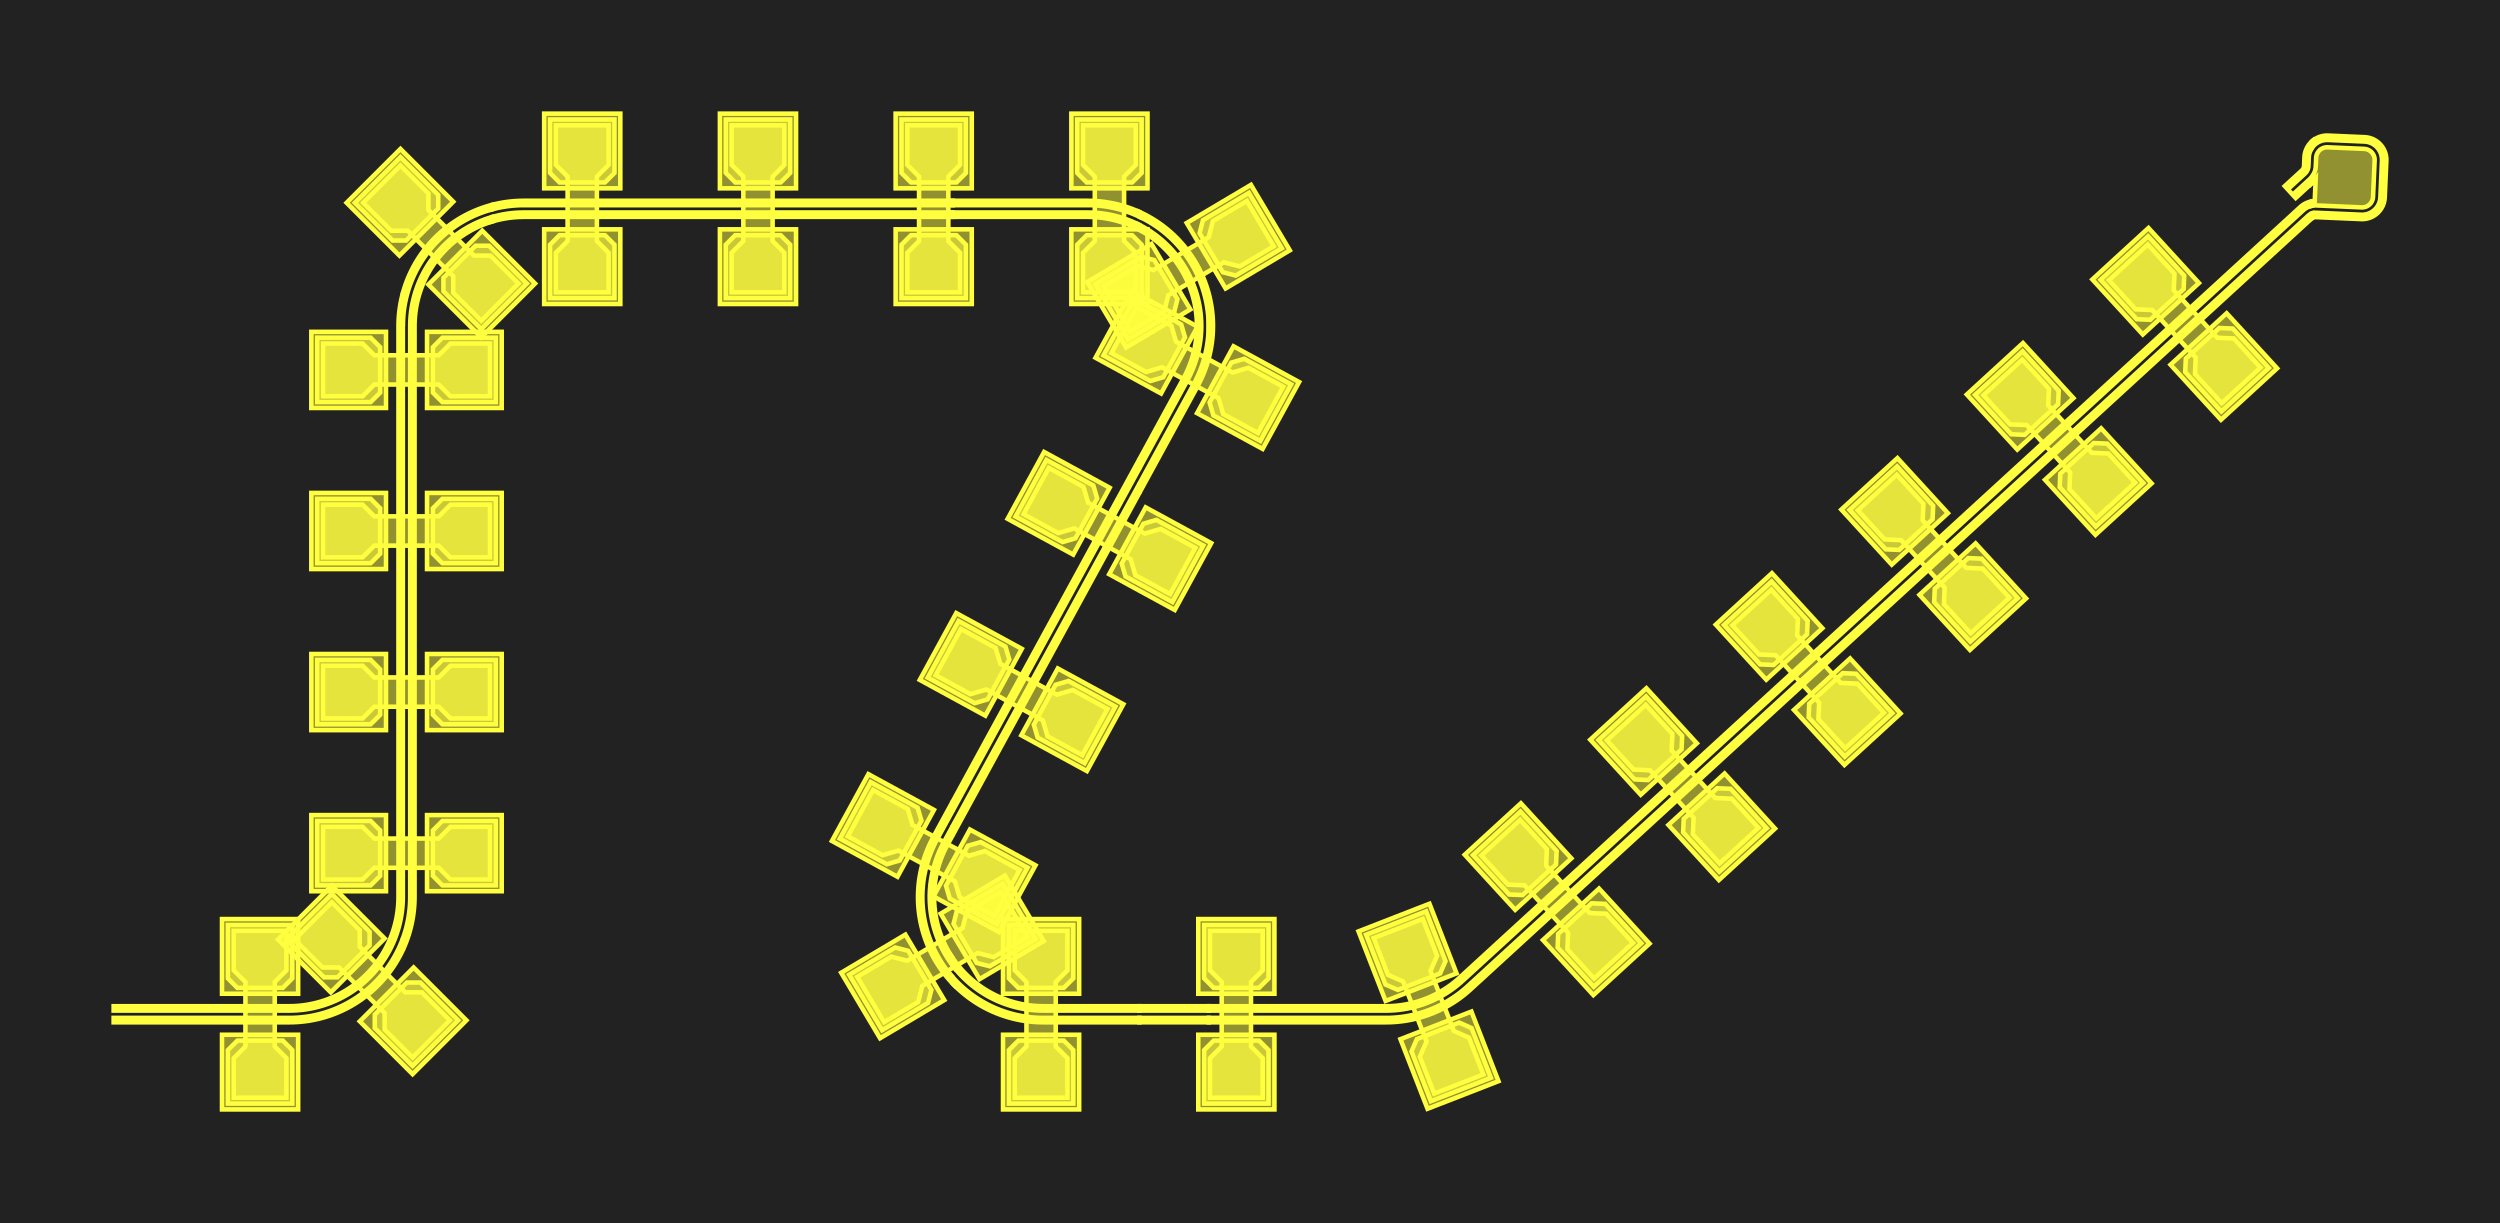 <?xml version="1.0" encoding="UTF-8"?>
<svg xmlns="http://www.w3.org/2000/svg" xmlns:xlink="http://www.w3.org/1999/xlink"
     width="550.0" height="269.075" viewBox="-25.0 -223.134 550.0 269.075">
<defs>
<style type="text/css">
.l3d0 {stroke: rgb(255, 255, 64); fill: rgb(255, 255, 64); fill-opacity: 0.5;}
</style>
</defs>
<rect x="-25.0" y="-223.134" width="550.0" height="269.075" fill="#222" stroke="none"/>
<g id="gds" transform="scale(1 -1)">
<polygon class="l3d0" points="26.418,-18.364 38.016,-18.364 38.016,-9.665 35.439,-7.088 35.439,7.088 38.016,9.665 38.016,18.364 26.418,18.364 26.418,9.665 28.995,7.088 28.995,-7.088 26.418,-9.665"/>
<polygon class="l3d0" points="25.129,7.893 27.223,5.799 37.211,5.799 39.305,7.893 39.305,19.652 25.129,19.652"/>
<polygon class="l3d0" points="25.129,-19.652 39.305,-19.652 39.305,-7.893 37.211,-5.799 27.223,-5.799 25.129,-7.893"/>
<polygon class="l3d0" points="23.84,4.51 40.593,4.51 40.593,20.941 23.84,20.941"/>
<polygon class="l3d0" points="23.84,-20.941 40.593,-20.941 40.593,-4.51 23.84,-4.51"/>
<polygon class="l3d0" points="82.797,29.64 82.797,41.238 74.099,41.238 71.521,38.66 57.346,38.66 54.769,41.238 46.07,41.238 46.07,29.64 54.769,29.64 57.346,32.217 71.521,32.217 74.099,29.64"/>
<polygon class="l3d0" points="56.541,28.351 58.635,30.445 58.635,40.432 56.541,42.526 44.781,42.526 44.781,28.351"/>
<polygon class="l3d0" points="84.086,28.351 84.086,42.526 72.327,42.526 70.233,40.432 70.233,30.445 72.327,28.351"/>
<polygon class="l3d0" points="59.923,27.062 59.923,43.815 43.493,43.815 43.493,27.062"/>
<polygon class="l3d0" points="85.375,27.062 85.375,43.815 68.944,43.815 68.944,27.062"/>
<polygon class="l3d0" points="82.797,65.078 82.797,76.676 74.099,76.676 71.521,74.099 57.346,74.099 54.769,76.676 46.07,76.676 46.07,65.078 54.769,65.078 57.346,67.655 71.521,67.655 74.099,65.078"/>
<polygon class="l3d0" points="56.541,63.789 58.635,65.884 58.635,75.871 56.541,77.965 44.781,77.965 44.781,63.789"/>
<polygon class="l3d0" points="84.086,63.789 84.086,77.965 72.327,77.965 70.233,75.871 70.233,65.884 72.327,63.789"/>
<polygon class="l3d0" points="59.923,62.501 59.923,79.254 43.493,79.254 43.493,62.501"/>
<polygon class="l3d0" points="85.375,62.501 85.375,79.254 68.944,79.254 68.944,62.501"/>
<polygon class="l3d0" points="82.797,100.517 82.797,112.115 74.099,112.115 71.521,109.537 57.346,109.537 54.769,112.115 46.07,112.115 46.07,100.517 54.769,100.517 57.346,103.094 71.521,103.094 74.099,100.517"/>
<polygon class="l3d0" points="56.541,99.228 58.635,101.322 58.635,111.309 56.541,113.403 44.781,113.403 44.781,99.228"/>
<polygon class="l3d0" points="84.086,99.228 84.086,113.403 72.327,113.403 70.233,111.309 70.233,101.322 72.327,99.228"/>
<polygon class="l3d0" points="59.923,97.939 59.923,114.692 43.493,114.692 43.493,97.939"/>
<polygon class="l3d0" points="85.375,97.939 85.375,114.692 68.944,114.692 68.944,97.939"/>
<polygon class="l3d0" points="82.797,135.955 82.797,147.553 74.099,147.553 71.521,144.976 57.346,144.976 54.769,147.553 46.07,147.553 46.07,135.955 54.769,135.955 57.346,138.533 71.521,138.533 74.099,135.955"/>
<polygon class="l3d0" points="56.541,134.667 58.635,136.761 58.635,146.748 56.541,148.842 44.781,148.842 44.781,134.667"/>
<polygon class="l3d0" points="84.086,134.667 84.086,148.842 72.327,148.842 70.233,146.748 70.233,136.761 72.327,134.667"/>
<polygon class="l3d0" points="59.923,133.378 59.923,150.131 43.493,150.131 43.493,133.378"/>
<polygon class="l3d0" points="85.375,133.378 85.375,150.131 68.944,150.131 68.944,133.378"/>
<polygon class="l3d0" points="97.295,158.829 108.893,158.829 108.893,167.528 106.316,170.105 106.316,184.281 108.893,186.858 108.893,195.557 97.295,195.557 97.295,186.858 99.872,184.281 99.872,170.105 97.295,167.528"/>
<polygon class="l3d0" points="96.006,185.086 98.1,182.992 108.088,182.992 110.182,185.086 110.182,196.845 96.006,196.845"/>
<polygon class="l3d0" points="96.006,157.541 110.182,157.541 110.182,169.3 108.088,171.394 98.1,171.394 96.006,169.3"/>
<polygon class="l3d0" points="94.718,181.703 111.47,181.703 111.47,198.134 94.718,198.134"/>
<polygon class="l3d0" points="94.718,156.252 111.47,156.252 111.47,172.683 94.718,172.683"/>
<polygon class="l3d0" points="135.955,158.829 147.553,158.829 147.553,167.528 144.976,170.105 144.976,184.281 147.553,186.858 147.553,195.557 135.955,195.557 135.955,186.858 138.533,184.281 138.533,170.105 135.955,167.528"/>
<polygon class="l3d0" points="134.667,185.086 136.761,182.992 146.748,182.992 148.842,185.086 148.842,196.845 134.667,196.845"/>
<polygon class="l3d0" points="134.667,157.541 148.842,157.541 148.842,169.3 146.748,171.394 136.761,171.394 134.667,169.3"/>
<polygon class="l3d0" points="133.378,181.703 150.131,181.703 150.131,198.134 133.378,198.134"/>
<polygon class="l3d0" points="133.378,156.252 150.131,156.252 150.131,172.683 133.378,172.683"/>
<polygon class="l3d0" points="174.616,158.829 186.214,158.829 186.214,167.528 183.636,170.105 183.636,184.281 186.214,186.858 186.214,195.557 174.616,195.557 174.616,186.858 177.193,184.281 177.193,170.105 174.616,167.528"/>
<polygon class="l3d0" points="173.327,185.086 175.421,182.992 185.408,182.992 187.502,185.086 187.502,196.845 173.327,196.845"/>
<polygon class="l3d0" points="173.327,157.541 187.502,157.541 187.502,169.3 185.408,171.394 175.421,171.394 173.327,169.3"/>
<polygon class="l3d0" points="172.038,181.703 188.791,181.703 188.791,198.134 172.038,198.134"/>
<polygon class="l3d0" points="172.038,156.252 188.791,156.252 188.791,172.683 172.038,172.683"/>
<polygon class="l3d0" points="213.276,158.829 224.874,158.829 224.874,167.528 222.297,170.105 222.297,184.281 224.874,186.858 224.874,195.557 213.276,195.557 213.276,186.858 215.853,184.281 215.853,170.105 213.276,167.528"/>
<polygon class="l3d0" points="211.987,185.086 214.081,182.992 224.068,182.992 226.163,185.086 226.163,196.845 211.987,196.845"/>
<polygon class="l3d0" points="211.987,157.541 226.163,157.541 226.163,169.3 224.068,171.394 214.081,171.394 211.987,169.3"/>
<polygon class="l3d0" points="210.698,181.703 227.451,181.703 227.451,198.134 210.698,198.134"/>
<polygon class="l3d0" points="210.698,156.252 227.451,156.252 227.451,172.683 210.698,172.683"/>
<polygon class="l3d0" points="225.061,155.639 219.507,145.457 227.143,141.291 230.64,142.32 243.085,135.532 244.113,132.035 251.749,127.87 257.303,138.052 249.667,142.217 246.17,141.189 233.725,147.977 232.697,151.473"/>
<polygon class="l3d0" points="248.728,144.197 245.887,143.361 241.105,134.594 241.94,131.752 252.264,126.121 259.052,138.566"/>
<polygon class="l3d0" points="224.546,157.387 217.758,144.943 228.082,139.312 230.923,140.147 235.705,148.915 234.87,151.756"/>
<polygon class="l3d0" points="246.376,146.948 238.354,132.241 252.778,124.373 260.8,139.08"/>
<polygon class="l3d0" points="224.032,159.136 216.01,144.428 230.434,136.561 238.456,151.268"/>
<polygon class="l3d0" points="205.73,120.2 200.177,110.018 207.813,105.853 211.31,106.881 223.754,100.093 224.783,96.597 232.419,92.431 237.973,102.613 230.337,106.779 226.84,105.75 214.395,112.538 213.367,116.035"/>
<polygon class="l3d0" points="229.398,108.758 226.557,107.923 221.775,99.155 222.61,96.314 232.934,90.683 239.721,103.127"/>
<polygon class="l3d0" points="205.216,121.949 198.428,109.504 208.752,103.873 211.593,104.709 216.375,113.476 215.539,116.318"/>
<polygon class="l3d0" points="227.046,111.51 219.023,96.802 233.448,88.935 241.47,103.642"/>
<polygon class="l3d0" points="204.702,123.697 196.68,108.99 211.104,101.122 219.126,115.829"/>
<polygon class="l3d0" points="186.4,84.762 180.846,74.58 188.483,70.414 191.98,71.443 204.424,64.655 205.453,61.158 213.089,56.993 218.643,67.175 211.007,71.34 207.51,70.311 195.065,77.099 194.037,80.596"/>
<polygon class="l3d0" points="210.068,73.32 207.227,72.484 202.444,63.716 203.28,60.875 213.603,55.244 220.391,67.689"/>
<polygon class="l3d0" points="185.886,86.51 179.098,74.065 189.421,68.435 192.263,69.27 197.045,78.038 196.209,80.879"/>
<polygon class="l3d0" points="207.715,76.071 199.693,61.364 214.118,53.496 222.14,68.203"/>
<polygon class="l3d0" points="185.372,88.258 177.35,73.551 191.774,65.683 199.796,80.391"/>
<polygon class="l3d0" points="167.07,49.323 161.516,39.141 169.153,34.976 172.65,36.004 185.094,29.216 186.123,25.719 193.759,21.554 199.313,31.736 191.676,35.901 188.18,34.873 175.735,41.661 174.707,45.158"/>
<polygon class="l3d0" points="190.738,37.881 187.897,37.046 183.114,28.278 183.95,25.437 194.273,19.806 201.061,32.25"/>
<polygon class="l3d0" points="166.556,51.071 159.768,38.627 170.091,32.996 172.932,33.832 177.715,42.599 176.879,45.44"/>
<polygon class="l3d0" points="188.385,40.632 180.363,25.925 194.788,18.057 202.81,32.765"/>
<polygon class="l3d0" points="166.042,52.82 158.02,38.113 172.444,30.245 180.466,44.952"/>
<polygon class="l3d0" points="198.241,-18.364 209.839,-18.364 209.839,-9.665 207.262,-7.088 207.262,7.088 209.839,9.665 209.839,18.364 198.241,18.364 198.241,9.665 200.819,7.088 200.819,-7.088 198.241,-9.665"/>
<polygon class="l3d0" points="196.953,7.893 199.047,5.799 209.034,5.799 211.128,7.893 211.128,19.652 196.953,19.652"/>
<polygon class="l3d0" points="196.953,-19.652 211.128,-19.652 211.128,-7.893 209.034,-5.799 199.047,-5.799 196.953,-7.893"/>
<polygon class="l3d0" points="195.664,4.51 212.417,4.51 212.417,20.941 195.664,20.941"/>
<polygon class="l3d0" points="195.664,-20.941 212.417,-20.941 212.417,-4.51 195.664,-4.51"/>
<polygon class="l3d0" points="241.197,-18.364 252.795,-18.364 252.795,-9.665 250.218,-7.088 250.218,7.088 252.795,9.665 252.795,18.364 241.197,18.364 241.197,9.665 243.774,7.088 243.774,-7.088 241.197,-9.665"/>
<polygon class="l3d0" points="239.908,7.893 242.003,5.799 251.99,5.799 254.084,7.893 254.084,19.652 239.908,19.652"/>
<polygon class="l3d0" points="239.908,-19.652 254.084,-19.652 254.084,-7.893 251.99,-5.799 242.003,-5.799 239.908,-7.893"/>
<polygon class="l3d0" points="238.62,4.51 255.373,4.51 255.373,20.941 238.62,20.941"/>
<polygon class="l3d0" points="238.62,-20.941 255.373,-20.941 255.373,-4.51 238.62,-4.51"/>
<polygon class="l3d0" points="325.7,7.858 334.25,15.695 328.372,22.107 324.731,22.266 315.152,32.715 315.31,36.356 309.433,42.769 300.883,34.932 306.761,28.519 310.402,28.361 319.981,17.912 319.823,14.27"/>
<polygon class="l3d0" points="307.008,26.342 309.967,26.214 317.329,32.962 317.458,35.921 309.512,44.589 299.062,35.011"/>
<polygon class="l3d0" points="325.621,6.037 336.071,15.616 328.125,24.284 325.166,24.413 317.804,17.664 317.675,14.705"/>
<polygon class="l3d0" points="308.344,22.978 320.693,34.298 309.591,46.41 297.241,35.09"/>
<polygon class="l3d0" points="325.542,4.216 337.892,15.537 326.789,27.649 314.44,16.328"/>
<polygon class="l3d0" points="353.315,33.171 361.864,41.008 355.987,47.42 352.345,47.579 342.766,58.028 342.925,61.67 337.047,68.082 328.497,60.245 334.375,53.833 338.017,53.674 347.595,43.225 347.437,39.583"/>
<polygon class="l3d0" points="334.623,51.656 337.581,51.527 344.943,58.276 345.072,61.234 337.126,69.903 326.677,60.324"/>
<polygon class="l3d0" points="353.236,31.35 363.685,40.929 355.739,49.597 352.781,49.726 345.418,42.977 345.29,40.019"/>
<polygon class="l3d0" points="335.959,48.291 348.308,59.612 337.205,71.723 324.856,60.403"/>
<polygon class="l3d0" points="353.157,29.53 365.506,40.85 354.403,52.962 342.054,41.642"/>
<polygon class="l3d0" points="380.929,58.484 389.479,66.322 383.601,72.734 379.96,72.892 370.381,83.342 370.539,86.983 364.661,93.395 356.112,85.558 361.99,79.146 365.631,78.988 375.21,68.538 375.052,64.897"/>
<polygon class="l3d0" points="362.237,76.969 365.196,76.84 372.558,83.589 372.687,86.548 364.741,95.216 354.291,85.637"/>
<polygon class="l3d0" points="380.85,56.664 391.3,66.242 383.354,74.911 380.395,75.039 373.033,68.291 372.904,65.332"/>
<polygon class="l3d0" points="363.573,73.605 375.922,84.925 364.82,97.037 352.47,85.716"/>
<polygon class="l3d0" points="380.771,54.843 393.12,66.163 382.018,78.275 369.669,66.955"/>
<polygon class="l3d0" points="408.544,83.798 417.093,91.635 411.216,98.047 407.574,98.205 397.995,108.655 398.154,112.296 392.276,118.708 383.726,110.871 389.604,104.459 393.246,104.301 402.824,93.851 402.666,90.21"/>
<polygon class="l3d0" points="389.852,102.282 392.81,102.154 400.172,108.902 400.301,111.861 392.355,120.529 381.906,110.951"/>
<polygon class="l3d0" points="408.465,81.977 418.914,91.556 410.968,100.224 408.01,100.353 400.647,93.604 400.519,90.645"/>
<polygon class="l3d0" points="391.187,98.918 403.537,110.238 392.434,122.35 380.085,111.03"/>
<polygon class="l3d0" points="408.386,80.156 420.735,91.476 409.632,103.588 397.283,92.268"/>
<polygon class="l3d0" points="436.158,109.111 444.708,116.948 438.83,123.36 435.189,123.519 425.61,133.968 425.768,137.61 419.89,144.022 411.341,136.185 417.219,129.772 420.86,129.614 430.439,119.165 430.281,115.523"/>
<polygon class="l3d0" points="417.466,127.595 420.425,127.467 427.787,134.215 427.916,137.174 419.97,145.842 409.52,136.264"/>
<polygon class="l3d0" points="436.079,107.29 446.529,116.869 438.583,125.537 435.624,125.666 428.262,118.917 428.133,115.959"/>
<polygon class="l3d0" points="418.802,124.231 431.151,135.551 420.049,147.663 407.699,136.343"/>
<polygon class="l3d0" points="436,105.469 448.349,116.79 437.247,128.902 424.897,117.581"/>
<polygon class="l3d0" points="463.773,134.424 472.322,142.261 466.445,148.674 462.803,148.832 453.224,159.281 453.383,162.923 447.505,169.335 438.955,161.498 444.833,155.086 448.475,154.927 458.053,144.478 457.895,140.836"/>
<polygon class="l3d0" points="445.081,152.909 448.039,152.78 455.401,159.529 455.53,162.487 447.584,171.156 437.135,161.577"/>
<polygon class="l3d0" points="463.694,132.604 474.143,142.182 466.197,150.851 463.238,150.979 455.876,144.231 455.748,141.272"/>
<polygon class="l3d0" points="446.416,149.544 458.766,160.865 447.663,172.976 435.314,161.656"/>
<polygon class="l3d0" points="463.615,130.783 475.964,142.103 464.861,154.215 452.512,142.895"/>
<polygon class="l3d0" points="47.998,24.637 39.797,16.436 45.948,10.285 49.593,10.285 59.616,0.261 59.616,-3.384 65.767,-9.534 73.968,-1.333 67.817,4.817 64.172,4.817 54.149,14.841 54.149,18.486"/>
<polygon class="l3d0" points="67.476,6.982 64.514,6.982 57.452,-0.08 57.452,-3.042 65.767,-11.357 75.791,-1.333"/>
<polygon class="l3d0" points="47.998,26.459 37.975,16.436 46.29,8.121 49.251,8.121 56.313,15.183 56.313,18.144"/>
<polygon class="l3d0" points="65.995,10.285 54.149,-1.561 65.767,-13.179 77.613,-1.333"/>
<polygon class="l3d0" points="47.998,28.282 36.152,16.436 47.77,4.817 59.616,16.663"/>
<polygon class="l3d0" points="80.869,152.556 89.071,160.757 82.92,166.908 79.275,166.908 69.251,176.932 69.251,180.577 63.1,186.727 54.899,178.526 61.05,172.375 64.695,172.375 74.719,162.352 74.719,158.707"/>
<polygon class="l3d0" points="61.392,170.211 64.353,170.211 71.415,177.273 71.415,180.235 63.1,188.55 53.077,178.526"/>
<polygon class="l3d0" points="80.869,150.734 90.893,160.757 82.578,169.072 79.616,169.072 72.554,162.01 72.554,159.049"/>
<polygon class="l3d0" points="62.873,166.908 74.719,178.754 63.1,190.372 51.254,178.526"/>
<polygon class="l3d0" points="80.869,148.911 92.715,160.757 81.097,172.375 69.251,160.529"/>
<polygon class="l3d0" points="217.727,160.187 223.648,150.214 231.128,154.654 232.028,158.186 244.218,165.422 247.75,164.521 255.229,168.962 249.309,178.935 241.829,174.494 240.929,170.963 228.739,163.726 225.207,164.627"/>
<polygon class="l3d0" points="239.648,174.698 238.916,171.828 244.014,163.24 246.884,162.509 256.995,168.511 249.759,180.701"/>
<polygon class="l3d0" points="215.961,160.637 223.197,148.448 233.309,154.45 234.041,157.32 228.943,165.908 226.073,166.64"/>
<polygon class="l3d0" points="236.081,174.079 244.633,159.674 258.761,168.061 250.21,182.467"/>
<polygon class="l3d0" points="214.195,161.087 222.747,146.682 236.876,155.069 228.324,169.475"/>
<polygon class="l3d0" points="201.092,17.006 195.172,26.979 187.692,22.539 186.791,19.007 174.602,11.771 171.07,12.672 163.59,8.231 169.511,-1.742 176.99,2.698 177.891,6.23 190.08,13.466 193.612,12.566"/>
<polygon class="l3d0" points="179.172,2.495 179.904,5.364 174.806,13.953 171.936,14.684 161.824,8.682 169.06,-3.508"/>
<polygon class="l3d0" points="202.858,16.556 195.622,28.745 185.51,22.743 184.779,19.873 189.877,11.285 192.747,10.553"/>
<polygon class="l3d0" points="182.739,3.113 174.187,17.519 160.058,9.132 168.61,-5.274"/>
<polygon class="l3d0" points="204.624,16.105 196.072,30.511 181.944,22.124 190.495,7.718"/>
<polygon class="l3d0" points="288.016,20.973 277.207,16.768 280.36,8.662 283.697,7.194 288.836,-6.017 287.368,-9.354 290.522,-17.461 301.331,-13.256 298.177,-5.149 294.841,-3.681 289.702,9.53 291.17,12.866"/>
<polygon class="l3d0" points="298.736,-3.031 296.025,-1.838 286.717,-5.459 285.525,-8.169 289.788,-19.129 302.999,-13.99"/>
<polygon class="l3d0" points="288.75,22.641 275.539,17.502 279.802,6.543 282.513,5.35 291.821,8.971 293.013,11.682"/>
<polygon class="l3d0" points="298.711,0.589 283.097,-5.484 289.054,-20.797 304.667,-14.724"/>
<polygon class="l3d0" points="289.484,24.309 273.871,18.236 279.827,2.923 295.44,8.996"/>
<polygon class="l3d0" points="39.461,0.818 40.26,0.857 41.058,0.921 41.853,1.01 42.645,1.125 43.433,1.266 44.216,1.431 44.993,1.622 45.764,1.837 46.528,2.077 47.283,2.342 48.03,2.63 48.767,2.942 49.494,3.278 50.209,3.637 50.913,4.018 51.603,4.422 52.281,4.848 52.945,5.295 53.594,5.764 54.227,6.253 54.845,6.762 55.446,7.29 56.03,7.838 56.596,8.404 57.144,8.988 57.672,9.588 58.181,10.206 58.67,10.84 59.138,11.489 59.586,12.153 60.012,12.83 60.415,13.521 60.797,14.225 61.156,14.94 61.491,15.667 61.804,16.404 62.092,17.15 62.356,17.906 62.596,18.669 62.812,19.44 63.002,20.218 63.168,21.001 63.308,21.789 63.423,22.581 63.513,23.376 63.577,24.174 63.615,24.973 63.628,25.774 63.628,158.64 63.494,158.138 63.299,157.312 63.131,156.481 62.988,155.645 62.871,154.804 62.779,153.961 62.714,153.115 62.675,152.268 62.662,151.419 62.662,25.774 62.649,24.988 62.61,24.204 62.546,23.421 62.457,22.641 62.341,21.864 62.201,21.091 62.035,20.323 61.844,19.561 61.628,18.806 61.388,18.059 61.123,17.319 60.835,16.588 60.522,15.868 60.187,15.158 59.828,14.459 59.446,13.773 59.043,13.099 58.617,12.439 58.17,11.793 57.702,11.162 57.214,10.547 56.706,9.948 56.178,9.366 55.632,8.802 55.068,8.256 54.486,7.728 53.887,7.22 53.272,6.732 52.641,6.264 51.995,5.817 51.335,5.391 50.661,4.987 49.975,4.606 49.276,4.247 48.566,3.911 47.845,3.599 47.115,3.31 46.375,3.046 45.627,2.805 44.872,2.59 44.11,2.399 43.343,2.233 42.57,2.092 41.793,1.977 41.013,1.888 40.23,1.823 39.446,1.785 38.66,1.772 0.0,1.772 0.0,0.805 38.66,0.805"/>
<polygon class="l3d0" points="39.509,-1.759 40.356,-1.72 41.202,-1.654 42.045,-1.563 42.886,-1.446 43.722,-1.303 44.553,-1.134 45.379,-0.94 46.198,-0.72 47.011,-0.476 47.815,-0.206 48.611,0.088 49.397,0.407 50.173,0.749 50.938,1.116 51.692,1.505 52.433,1.919 53.161,2.354 53.875,2.812 54.575,3.291 55.26,3.792 55.929,4.314 56.582,4.855 57.218,5.417 57.835,5.998 58.435,6.598 59.017,7.216 59.578,7.852 60.12,8.505 60.642,9.174 61.143,9.858 61.622,10.558 62.08,11.273 62.515,12.001 62.928,12.742 63.318,13.495 63.628,14.144 63.628,16.665 63.373,15.989 63.053,15.218 62.71,14.457 62.342,13.707 61.951,12.969 61.538,12.244 61.102,11.532 60.643,10.834 60.163,10.151 59.662,9.483 59.14,8.832 58.597,8.197 58.036,7.579 57.454,6.979 56.855,6.398 56.237,5.836 55.602,5.294 54.951,4.772 54.283,4.271 53.6,3.791 52.902,3.332 52.19,2.896 51.465,2.482 50.727,2.092 49.977,1.724 49.216,1.38 48.445,1.061 47.664,0.766 46.874,0.495 46.076,0.25 45.27,0.03 44.458,-0.165 43.641,-0.335 42.818,-0.478 41.991,-0.596 41.162,-0.688 40.329,-0.753 39.495,-0.792 38.66,-0.805 0.0,-0.805 0.0,-1.772 38.66,-1.772"/>
<polygon class="l3d0" points="63.681,153.088 63.746,153.921 63.838,154.751 63.956,155.577 64.099,156.4 64.269,157.217 64.463,158.029 64.684,158.835 64.929,159.633 65.2,160.423 65.495,161.204 65.814,161.975 66.158,162.736 66.525,163.486 66.916,164.224 67.33,164.949 67.766,165.661 68.224,166.359 68.704,167.042 69.206,167.71 69.728,168.361 70.27,168.996 70.832,169.614 71.413,170.213 72.013,170.795 72.63,171.356 73.265,171.899 73.917,172.421 74.585,172.922 75.268,173.402 75.965,173.861 76.677,174.297 77.264,174.632 77.403,174.711 78.141,175.101 78.659,175.355 78.89,175.469 79.651,175.812 80.423,176.132 81.204,176.427 81.994,176.697 82.792,176.943 83.24,177.066 83.24,178.066 82.669,177.913 81.857,177.669 81.053,177.399 80.257,177.105 79.47,176.786 78.893,176.531 78.694,176.444 77.929,176.077 77.176,175.687 76.873,175.519 76.435,175.274 75.706,174.839 74.992,174.381 74.292,173.902 73.608,173.401 73.236,173.111 72.938,172.879 72.286,172.337 71.65,171.776 71.032,171.194 70.432,170.595 69.851,169.977 69.289,169.341 68.747,168.688 68.226,168.019 67.725,167.335 67.245,166.634 66.788,165.92 66.352,165.192 65.939,164.451 65.55,163.698 65.183,162.932 64.841,162.156 64.522,161.37 64.228,160.574 63.958,159.77 63.713,158.957 63.628,158.64 63.628,151.419 63.642,152.254"/>
<polygon class="l3d0" points="63.684,14.26 64.027,15.037 64.346,15.823 64.64,16.619 64.91,17.423 65.154,18.235 65.374,19.055 65.568,19.881 65.737,20.712 65.88,21.548 65.997,22.388 66.088,23.232 66.154,24.078 66.192,24.925 66.206,25.774 66.206,151.419 66.219,152.205 66.257,152.989 66.321,153.772 66.411,154.552 66.526,155.329 66.667,156.102 66.833,156.87 67.024,157.631 67.239,158.387 67.48,159.134 67.744,159.874 68.033,160.604 68.345,161.325 68.681,162.035 69.04,162.734 69.421,163.42 69.825,164.094 70.251,164.754 70.698,165.4 71.165,166.031 71.654,166.646 72.162,167.245 72.689,167.827 73.236,168.391 73.8,168.937 74.382,169.465 74.981,169.973 75.596,170.461 76.227,170.929 76.873,171.376 77.533,171.802 78.206,172.205 78.893,172.587 79.592,172.946 80.302,173.281 81.022,173.594 81.753,173.883 82.492,174.147 83.24,174.387 83.24,175.394 83.103,175.356 82.34,175.116 81.584,174.851 80.838,174.563 80.101,174.251 79.374,173.915 78.659,173.556 77.955,173.174 77.264,172.771 76.586,172.345 75.923,171.897 75.273,171.429 74.64,170.94 74.022,170.431 73.421,169.903 72.838,169.355 72.272,168.789 71.724,168.205 71.195,167.605 70.686,166.987 70.197,166.353 69.729,165.704 69.282,165.04 68.856,164.363 68.452,163.672 68.071,162.968 67.712,162.253 67.376,161.526 67.064,160.789 66.776,160.043 66.511,159.287 66.271,158.524 66.056,157.753 65.865,156.975 65.7,156.192 65.559,155.404 65.444,154.612 65.355,153.817 65.29,153.019 65.252,152.22 65.239,151.419 65.239,25.774 65.226,24.939 65.187,24.105 65.121,23.272 65.029,22.442 64.912,21.616 64.769,20.793 64.599,19.975 64.404,19.164 64.184,18.358 63.938,17.56 63.668,16.77 63.628,16.665 63.628,14.144"/>
<polygon class="l3d0" points="83.597,177.163 84.409,177.358 85.227,177.528 86.049,177.671 86.876,177.789 87.706,177.88 88.538,177.946 89.373,177.985 90.207,177.998 184.588,177.998 184.588,178.965 90.207,178.965 89.359,178.952 88.512,178.913 87.666,178.847 86.822,178.756 85.982,178.639 85.146,178.496 84.314,178.327 83.488,178.133 83.24,178.066 83.24,177.066"/>
<polygon class="l3d0" points="83.995,174.603 84.757,174.794 85.525,174.96 86.297,175.1 87.075,175.216 87.855,175.305 88.637,175.369 89.422,175.408 90.207,175.421 184.588,175.421 184.588,176.387 90.207,176.387 89.407,176.375 88.608,176.336 87.81,176.272 87.015,176.183 86.222,176.068 85.434,175.927 84.651,175.761 83.874,175.571 83.24,175.394 83.24,174.387"/>
<polygon class="l3d0" points="184.588,8.17 184.045,8.803 183.523,9.452 183.022,10.118 182.541,10.8 182.082,11.496 181.646,12.206 181.232,12.929 180.84,13.665 180.472,14.414 180.128,15.173 179.807,15.942 179.511,16.721 179.239,17.51 178.993,18.306 178.771,19.109 178.575,19.92 178.404,20.735 178.259,21.556 178.139,22.381 178.046,23.21 177.979,24.041 177.937,24.873 177.922,25.707 177.933,26.541 177.97,27.373 178.033,28.205 178.123,29.033 178.238,29.859 178.379,30.68 178.546,31.497 178.738,32.309 178.955,33.113 179.198,33.911 179.466,34.7 179.758,35.481 180.075,36.252 180.416,37.013 180.78,37.763 181.167,38.501 184.588,44.771 184.588,46.79 180.319,38.964 179.929,38.221 179.561,37.468 179.217,36.703 178.896,35.929 178.599,35.144 178.325,34.352 178.076,33.551 177.852,32.743 177.652,31.929 177.477,31.109 177.327,30.284 177.203,29.454 177.103,28.622 177.029,27.786 176.981,26.949 176.958,26.111 176.96,25.273 176.988,24.435 177.042,23.598 177.121,22.763 177.225,21.931 177.355,21.102 177.509,20.278 177.689,19.459 177.894,18.646 178.123,17.839 178.377,17.04 178.655,16.249 178.956,15.467 179.282,14.694 179.631,13.932 180.003,13.18 180.398,12.44 180.815,11.712 181.254,10.998 181.714,10.297 182.196,9.611 182.698,8.94 183.221,8.284 183.763,7.644 184.324,7.021 184.588,6.746"/>
<polygon class="l3d0" points="184.588,12.378 184.491,12.519 184.066,13.184 183.664,13.862 183.283,14.553 182.926,15.256 182.592,15.971 182.282,16.696 181.996,17.431 181.734,18.175 181.497,18.927 181.284,19.686 181.097,20.452 180.935,21.224 180.798,22.001 180.686,22.782 180.601,23.566 180.542,24.352 180.508,25.14 180.5,25.928 180.518,26.717 180.562,27.504 180.632,28.29 180.727,29.073 180.849,29.852 180.995,30.627 181.167,31.396 181.365,32.16 181.587,32.917 181.834,33.666 182.106,34.406 182.401,35.137 182.721,35.858 183.064,36.568 183.43,37.267 184.588,39.389 184.588,41.407 182.581,37.73 182.206,37.014 181.855,36.287 181.526,35.55 181.222,34.802 180.943,34.044 180.687,33.278 180.457,32.504 180.252,31.723 180.072,30.935 179.918,30.142 179.79,29.345 179.687,28.544 179.61,27.74 179.56,26.934 179.535,26.127 179.537,25.319 179.565,24.512 179.619,23.706 179.698,22.903 179.804,22.102 179.936,21.305 180.093,20.513 180.276,19.727 180.484,18.946 180.718,18.173 180.976,17.408 181.259,16.652 181.566,15.905 181.897,15.168 182.252,14.443 182.63,13.729 183.031,13.028 183.454,12.34 183.9,11.667 184.367,11.008 184.588,10.717"/>
<polygon class="l3d0" points="225.675,176.514 224.938,176.836 224.159,177.147 223.371,177.435 222.575,177.698 221.772,177.937 220.961,178.152 220.144,178.342 219.322,178.507 218.495,178.646 218.244,178.681 217.665,178.761 216.831,178.85 215.995,178.914 215.157,178.952 214.319,178.965 184.588,178.965 184.588,177.998 214.319,177.998 215.152,177.985 215.985,177.946 216.816,177.881 217.644,177.79 218.339,177.691 218.47,177.672 219.291,177.529 220.107,177.36 220.918,177.166 221.722,176.946 222.519,176.702 223.308,176.432 224.088,176.138 224.858,175.819 225.618,175.477 225.675,175.449"/>
<polygon class="l3d0" points="225.675,173.652 225.243,173.871 224.511,174.213 223.769,174.53 223.016,174.824 222.255,175.093 221.485,175.337 220.708,175.556 219.924,175.75 219.134,175.919 218.339,176.062 217.54,176.179 216.738,176.27 215.933,176.335 215.126,176.374 214.319,176.387 184.588,176.387 184.588,175.421 214.319,175.421 215.107,175.408 215.895,175.369 216.681,175.304 217.464,175.214 218.244,175.098 219.02,174.956 219.791,174.789 220.556,174.597 221.314,174.379 222.064,174.137 222.806,173.87 223.539,173.579 224.262,173.264 224.975,172.926 225.675,172.564"/>
<polygon class="l3d0" points="214.319,99.278 218.339,106.649 225.675,120.099 225.675,122.117 218.244,108.494 204.501,83.297 195.448,66.701 184.588,46.79 184.588,44.771"/>
<polygon class="l3d0" points="195.448,59.3 204.501,75.896 218.244,101.092 225.675,114.716 225.675,116.735 218.339,103.285 214.319,95.914 184.588,41.407 184.588,39.389"/>
<polygon class="l3d0" points="225.675,1.772 204.501,1.772 203.713,1.785 202.925,1.824 202.139,1.889 201.355,1.979 200.575,2.095 199.799,2.237 199.029,2.404 198.264,2.596 197.506,2.814 196.755,3.056 196.013,3.323 195.448,3.547 195.28,3.614 194.557,3.929 193.845,4.267 193.144,4.629 192.456,5.013 191.78,5.42 191.118,5.849 190.471,6.3 189.839,6.771 189.222,7.263 188.622,7.775 188.04,8.306 187.475,8.857 186.928,9.425 186.4,10.011 185.892,10.614 185.404,11.234 184.937,11.869 184.588,12.378 184.588,10.717 184.855,10.364 185.363,9.737 185.892,9.127 186.44,8.534 187.007,7.959 187.593,7.402 188.196,6.865 188.815,6.347 189.452,5.85 190.104,5.374 190.771,4.919 191.453,4.486 192.148,4.075 192.856,3.687 193.577,3.322 194.309,2.98 195.051,2.663 195.448,2.508 195.804,2.369 196.565,2.1 197.335,1.856 198.112,1.637 198.896,1.443 199.686,1.274 200.481,1.131 201.28,1.014 202.082,0.923 202.887,0.858 203.694,0.819 204.501,0.805 225.675,0.805"/>
<polygon class="l3d0" points="225.675,-0.805 204.501,-0.805 203.667,-0.792 202.835,-0.753 202.004,-0.688 201.175,-0.597 200.35,-0.479 199.529,-0.336 198.712,-0.167 197.902,0.027 197.097,0.246 196.3,0.491 195.511,0.761 195.448,0.785 194.731,1.055 193.961,1.374 193.201,1.716 192.452,2.082 191.715,2.472 190.991,2.884 190.28,3.319 189.582,3.776 188.9,4.255 188.233,4.755 187.582,5.276 186.947,5.816 186.33,6.376 185.73,6.956 185.149,7.554 184.588,8.17 184.588,6.746 184.904,6.416 185.503,5.828 186.119,5.259 186.752,4.709 187.401,4.179 188.066,3.668 188.747,3.178 189.442,2.709 190.151,2.261 190.873,1.835 191.608,1.432 192.355,1.051 193.113,0.692 193.882,0.357 194.661,0.046 195.448,-0.242 196.244,-0.505 197.048,-0.745 197.858,-0.959 198.675,-1.149 199.498,-1.314 200.324,-1.453 201.155,-1.568 201.989,-1.657 202.825,-1.721 203.663,-1.759 204.501,-1.772 225.675,-1.772"/>
<polygon class="l3d0" points="238.501,138.229 238.891,138.971 239.258,139.725 239.603,140.489 239.924,141.264 240.221,142.048 240.494,142.841 240.743,143.642 240.926,144.299 240.926,158.547 240.697,159.353 240.443,160.153 240.165,160.944 239.863,161.726 239.537,162.499 239.188,163.261 238.816,164.013 238.422,164.753 238.005,165.48 237.566,166.195 237.105,166.896 236.624,167.582 236.121,168.253 235.599,168.909 235.057,169.549 234.495,170.172 233.915,170.777 233.317,171.365 232.701,171.934 232.068,172.484 231.418,173.014 230.753,173.525 230.073,174.015 229.378,174.484 228.669,174.932 227.946,175.357 227.212,175.761 226.464,176.142 225.706,176.501 225.675,176.514 225.675,175.449 226.367,175.11 227.104,174.721 227.829,174.309 228.54,173.874 229.237,173.416 229.92,172.938 230.587,172.438 231.238,171.917 231.872,171.377 232.49,170.817 233.089,170.237 233.67,169.639 234.232,169.023 234.774,168.39 235.296,167.74 235.798,167.075 236.278,166.393 236.737,165.697 237.174,164.987 237.588,164.264 237.979,163.527 238.347,162.779 238.692,162.02 239.012,161.251 239.309,160.472 239.58,159.683 239.827,158.887 240.048,158.083 240.245,157.273 240.416,156.457 240.561,155.637 240.68,154.811 240.774,153.983 240.841,153.152 240.882,152.32 240.897,151.486 240.886,150.652 240.849,149.819 240.786,148.988 240.697,148.16 240.582,147.334 240.44,146.512 240.274,145.695 240.082,144.884 239.864,144.08 239.621,143.282 239.353,142.493 239.061,141.712 238.745,140.941 238.404,140.18 238.04,139.43 237.652,138.692 225.675,116.735 225.675,114.716"/>
<polygon class="l3d0" points="236.238,139.463 236.613,140.179 236.965,140.905 237.293,141.643 237.597,142.391 237.877,143.149 238.132,143.915 238.362,144.689 238.568,145.47 238.747,146.258 238.901,147.05 239.03,147.848 239.132,148.649 239.209,149.453 239.26,150.259 239.284,151.066 239.283,151.874 239.255,152.681 239.201,153.486 239.121,154.29 239.015,155.09 238.884,155.888 238.726,156.679 238.544,157.466 238.335,158.246 238.102,159.02 237.843,159.785 237.561,160.541 237.254,161.288 236.922,162.025 236.568,162.75 236.189,163.464 235.789,164.165 235.365,164.853 234.92,165.526 234.453,166.185 233.965,166.828 233.456,167.456 232.927,168.066 232.379,168.659 231.812,169.234 231.227,169.791 230.624,170.328 230.004,170.846 229.367,171.343 228.715,171.819 228.048,172.274 227.367,172.707 226.671,173.118 225.963,173.506 225.675,173.652 225.675,172.564 226.364,172.18 227.04,171.772 227.701,171.344 228.349,170.893 228.981,170.422 229.597,169.93 230.197,169.418 230.78,168.886 231.345,168.336 231.891,167.768 232.419,167.181 232.927,166.578 233.415,165.959 233.882,165.324 234.329,164.673 234.754,164.009 235.156,163.331 235.536,162.64 235.893,161.937 236.227,161.222 236.537,160.497 236.823,159.762 237.085,159.018 237.323,158.266 237.535,157.507 237.723,156.741 237.885,155.969 238.022,155.192 238.133,154.411 238.218,153.627 238.278,152.841 238.312,152.053 238.32,151.264 238.302,150.476 238.258,149.689 238.188,148.903 238.092,148.12 237.971,147.341 237.824,146.566 237.652,145.797 237.455,145.033 237.233,144.276 236.986,143.527 236.714,142.787 236.418,142.056 236.099,141.335 235.756,140.624 235.389,139.926 225.675,122.117 225.675,120.099"/>
<polygon class="l3d0" points="240.926,1.772 225.675,1.772 225.675,0.805 240.926,0.805"/>
<polygon class="l3d0" points="240.926,-0.805 225.675,-0.805 225.675,-1.772 240.926,-1.772"/>
<polygon class="l3d0" points="483.623,182.854 483.623,184.245 483.595,184.206 483.388,183.967 483.164,183.744 479.398,180.292 478.309,181.479 482.075,184.931 482.242,185.1 482.391,185.284 482.522,185.482 482.633,185.692 482.722,185.911 482.79,186.139 482.835,186.371 482.856,186.608 482.939,188.493 482.965,188.808 483.015,189.12 483.09,189.428 483.19,189.728 483.312,190.019 483.456,190.301 483.623,190.57 483.623,192.029 483.587,191.999 483.334,191.749 483.098,191.482 482.882,191.198 482.687,190.9 482.514,190.588 482.363,190.265 482.236,189.932 482.133,189.591 482.055,189.243 482.001,188.891 481.973,188.535 481.891,186.65 481.87,186.461 481.825,186.277 481.757,186.1 481.665,185.934 481.553,185.781 481.422,185.644 477.656,182.192 480.051,179.58"/>
<polygon class="l3d0" points="280.732,0.818 281.536,0.857 282.339,0.922 283.139,1.013 283.936,1.13 284.729,1.272 285.517,1.439 286.299,1.632 287.074,1.85 287.842,2.093 288.601,2.361 289.352,2.653 290.093,2.969 290.823,3.309 291.542,3.672 292.249,4.058 292.943,4.467 293.261,4.668 293.623,4.898 294.289,5.35 294.941,5.824 295.576,6.319 296.196,6.834 296.798,7.368 386.059,89.19 481.725,176.885 481.967,177.089 482.223,177.274 482.494,177.438 482.776,177.58 483.068,177.7 483.37,177.797 483.623,177.856 483.623,178.84 483.598,178.837 483.249,178.764 482.906,178.666 482.571,178.544 482.246,178.399 481.932,178.231 481.631,178.04 481.344,177.829 481.072,177.597 385.405,89.903 296.145,8.081 295.566,7.567 294.97,7.072 294.36,6.596 293.734,6.141 293.093,5.706 292.439,5.292 291.772,4.899 291.092,4.527 290.401,4.178 289.699,3.852 288.987,3.548 288.266,3.267 287.535,3.01 286.797,2.776 286.052,2.567 285.301,2.381 284.543,2.22 283.781,2.083 283.015,1.971 282.246,1.884 281.474,1.822 280.701,1.784 279.926,1.772 240.926,1.772 240.926,0.805 279.926,0.805"/>
<polygon class="l3d0" points="280.778,-1.759 281.628,-1.719 282.478,-1.654 283.324,-1.562 284.167,-1.444 285.007,-1.299 285.841,-1.13 286.67,-0.934 287.492,-0.713 288.307,-0.466 289.114,-0.195 289.912,0.102 290.701,0.423 291.479,0.768 291.772,0.909 292.247,1.137 293.003,1.53 293.746,1.945 294.476,2.384 295.192,2.845 295.893,3.328 296.579,3.832 297.249,4.357 297.903,4.903 298.54,5.468 387.8,87.29 483.467,174.985 483.615,175.104 483.623,175.108 483.623,176.188 483.62,176.187 483.401,176.095 483.193,175.982 482.996,175.849 482.814,175.697 387.147,88.003 297.887,6.181 297.272,5.635 296.642,5.108 295.995,4.602 295.333,4.115 294.656,3.649 293.965,3.205 293.261,2.781 292.544,2.38 291.815,2.001 291.074,1.645 290.323,1.312 289.562,1.003 288.792,0.717 288.013,0.455 287.226,0.217 286.433,0.003 285.633,-0.186 284.828,-0.35 284.019,-0.488 283.205,-0.602 282.388,-0.691 281.569,-0.755 280.748,-0.793 279.926,-0.805 240.926,-0.805 240.926,-1.772 279.926,-1.772"/>
<polygon class="l3d0" points="240.968,144.45 241.168,145.264 241.343,146.084 241.492,146.909 241.617,147.739 241.716,148.571 241.79,149.406 241.839,150.243 241.862,151.082 241.859,151.92 241.832,152.758 241.79,153.4 241.778,153.595 241.699,154.43 241.595,155.262 241.465,156.091 241.31,156.915 241.131,157.734 240.926,158.547 240.926,144.299"/>
<polygon class="l3d0" points="484.016,191.064 484.24,191.287 484.482,191.491 484.739,191.676 485.009,191.84 485.291,191.982 485.584,192.102 485.885,192.199 486.193,192.271 486.505,192.319 486.82,192.343 487.137,192.342 495.183,191.992 495.498,191.966 495.811,191.915 496.118,191.84 496.418,191.741 496.71,191.618 496.991,191.474 497.26,191.307 497.515,191.121 497.754,190.914 497.977,190.69 498.181,190.448 498.366,190.192 498.53,189.921 498.673,189.639 498.793,189.346 498.889,189.045 498.961,188.737 499.01,188.425 499.033,188.11 499.032,187.794 498.682,179.747 498.656,179.432 498.605,179.119 498.53,178.812 498.431,178.512 498.309,178.221 498.164,177.939 497.998,177.67 497.811,177.416 497.604,177.176 497.38,176.953 497.138,176.749 496.882,176.564 496.611,176.4 496.329,176.258 496.037,176.138 495.735,176.041 495.428,175.969 495.115,175.921 494.8,175.897 494.484,175.898 484.552,176.33 484.315,176.329 484.079,176.304 483.846,176.257 483.623,176.188 483.623,175.108 483.777,175.202 483.951,175.279 484.133,175.332 484.32,175.36 484.509,175.365 494.442,174.933 494.798,174.93 495.154,174.953 495.507,175.001 495.856,175.074 496.199,175.172 496.534,175.294 496.859,175.439 497.173,175.607 497.475,175.798 497.762,176.009 498.033,176.241 498.287,176.491 498.523,176.758 498.738,177.042 498.933,177.34 499.107,177.652 499.257,177.975 499.384,178.308 499.487,178.649 499.566,178.997 499.619,179.349 499.648,179.705 499.997,187.751 500.0,188.108 499.977,188.464 499.929,188.817 499.856,189.166 499.759,189.508 499.637,189.843 499.491,190.169 499.322,190.483 499.132,190.785 498.921,191.072 498.689,191.343 498.439,191.597 498.172,191.832 497.888,192.048 497.59,192.243 497.278,192.416 496.955,192.567 496.622,192.694 496.281,192.797 495.933,192.876 495.581,192.929 495.225,192.957 487.179,193.307 486.822,193.31 486.466,193.287 486.113,193.239 485.764,193.166 485.422,193.068 485.086,192.946 484.761,192.801 484.447,192.633 484.146,192.442 483.859,192.231 483.623,192.029 483.623,190.57 483.81,190.825"/>
<polygon class="l3d0" points="494.807,177.51 495.058,177.539 495.305,177.593 495.544,177.674 495.775,177.779 495.993,177.907 496.196,178.058 496.382,178.228 496.55,178.418 496.697,178.624 496.821,178.844 496.922,179.076 496.998,179.317 497.048,179.565 497.072,179.817 497.422,187.863 497.42,188.116 497.391,188.368 497.337,188.614 497.256,188.854 497.151,189.084 497.023,189.302 496.873,189.506 496.702,189.692 496.512,189.86 496.306,190.007 496.086,190.131 495.854,190.232 495.613,190.308 495.365,190.358 495.113,190.382 487.067,190.732 486.814,190.73 486.563,190.701 486.316,190.646 486.076,190.566 485.846,190.461 485.628,190.333 485.424,190.182 485.238,190.011 485.07,189.822 484.924,189.616 484.799,189.396 484.698,189.164 484.622,188.923 484.572,188.675 484.548,188.423 484.466,186.538 484.44,186.223 484.389,185.91 484.314,185.603 484.215,185.303 484.093,185.011 483.948,184.73 483.782,184.461 483.623,184.245 483.623,182.854 483.817,183.032 484.071,183.282 484.306,183.549 484.45,183.739 484.24,178.904 483.951,178.885 483.623,178.84 483.623,177.856 483.678,177.869 483.99,177.917 484.305,177.941 484.622,177.94 494.554,177.508"/>
</g>
</svg>